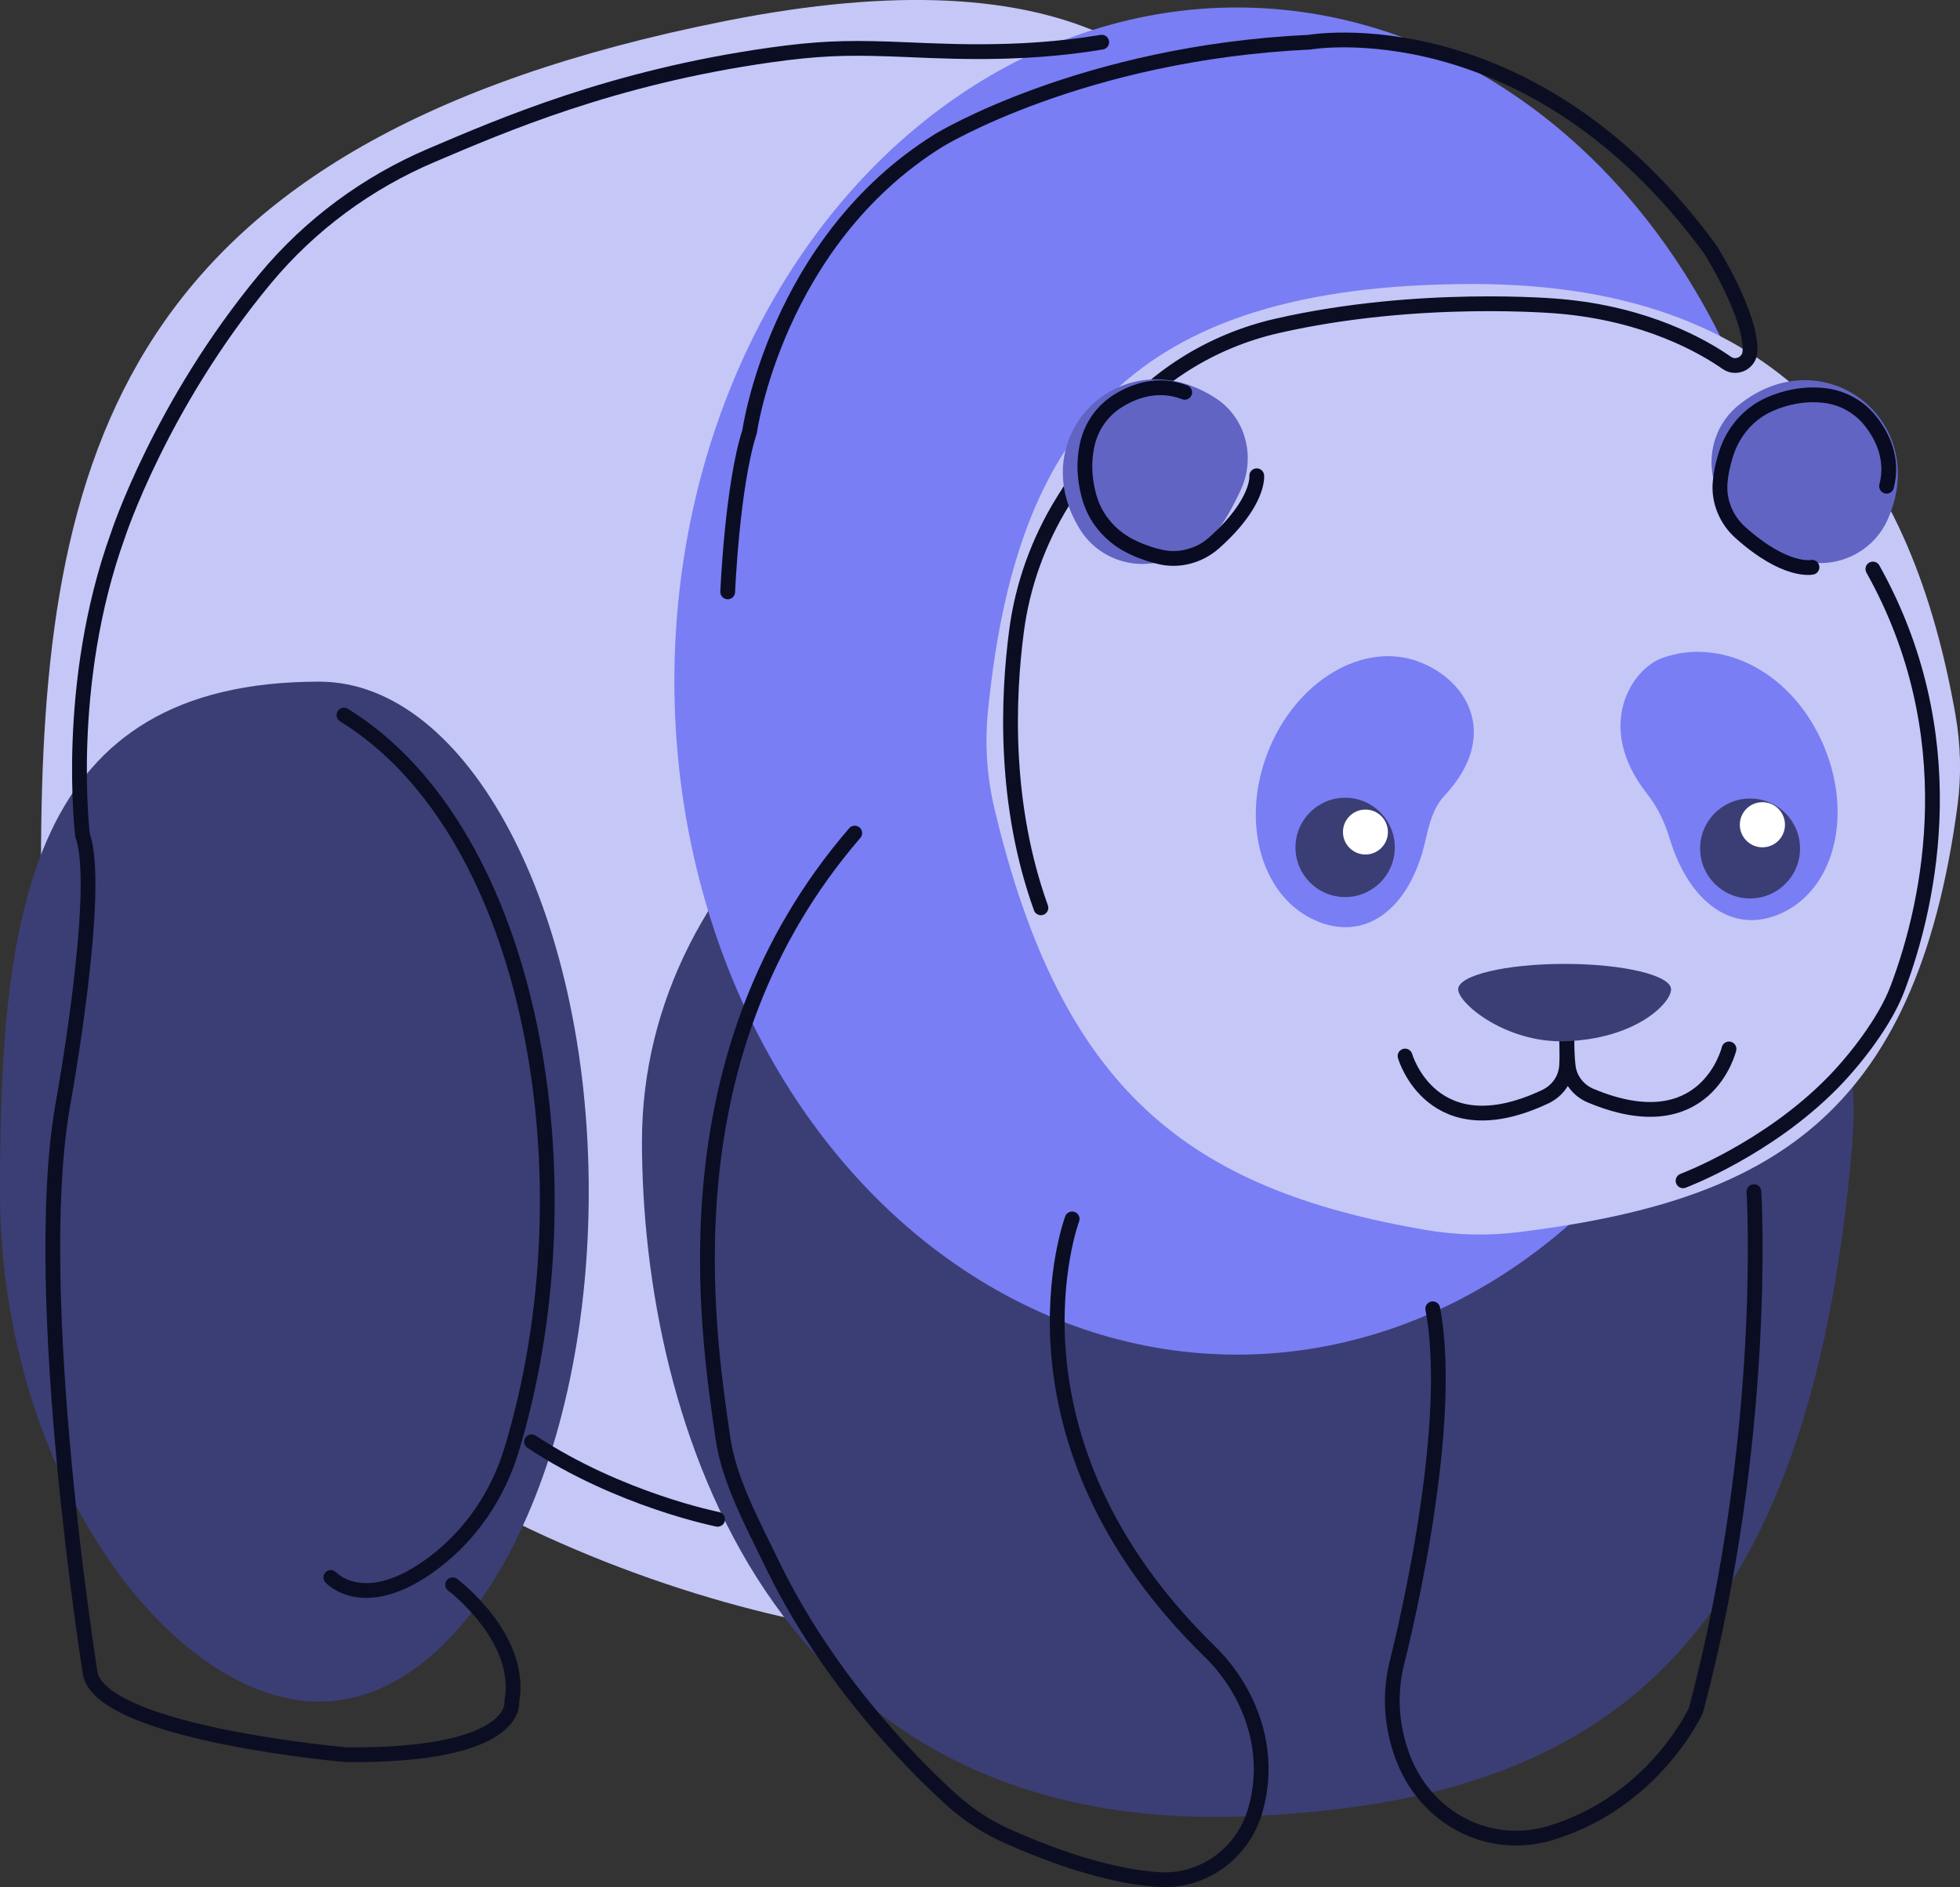 <?xml version="1.0" encoding="UTF-8"?>
<svg id="Layer_2" data-name="Layer 2" xmlns="http://www.w3.org/2000/svg" viewBox="0 0 198.88 191.5">
  <rect x="0" y="0" width="198.88" height="191.5" fill="#333333" stroke="none"/>
  <defs>
    <style>
      .cls-1, .cls-2 {
        stroke-miterlimit: 10;
      }

      .cls-1, .cls-2, .cls-3 {
        fill: none;
        stroke-linecap: round;
        stroke-width: 1.5px;
      }

      .cls-1, .cls-3 {
        stroke: #0b0e23;
      }

      .cls-2 {
        stroke: #080b21;
      }

      .cls-3 {
        stroke-linejoin: round;
      }

      .cls-4 {
        fill: #6164c3;
      }

      .cls-4, .cls-5, .cls-6, .cls-7, .cls-8 {
        stroke-width: 0px;
      }

      .cls-5 {
        fill: #797ef4;
      }

      .cls-6 {
        fill: #3b3e75;
      }

      .cls-7 {
        fill: #c5c7f7;
      }

      .cls-8 {
        fill: #fff;
      }
    </style>
  </defs>
  <g id="Light_and_dark_modes" data-name="Light and dark modes">
    <g id="panda_mascot_LM_" data-name="panda mascot (LM)">
      <path class="cls-7" d="M131.95,87.17c0,41.64,4.9,93.21-58.4,75.4C41.99,153.68,4.16,129.41,4.16,87.77S12.05,14.38,73.55,2.14c70.21-13.97,58.4,43.38,58.4,85.02Z"/>
      <path class="cls-6" d="M187.97,115.8c-4.42,53.82-27.46,67.07-61.35,68.5-48.56,2.05-61.48-40.18-61.48-68.5s27.5-51.27,61.41-51.27,63.73,23.06,61.41,51.27Z"/>
      <ellipse class="cls-5" cx="125.51" cy="69.11" rx="57.08" ry="68.35"/>
      <path class="cls-7" d="M198.63,81.72c-4.26,31.96-19.43,40.16-44.43,43.3-3.17.4-6.38.33-9.53-.21-24.14-4.15-36.97-14.15-43.77-42.78-.77-3.24-.98-6.59-.65-9.9,2.8-27.93,14.11-43.31,49.24-43.31,32.51,0,44.59,19.2,48.92,43.65.54,3.06.63,6.18.22,9.25Z"/>
      <path class="cls-6" d="M59.74,120.92c0,28.58-12.24,51.75-27.35,51.75S0,149.51,0,120.92s3.05-51.75,32.39-51.75c15.1,0,27.35,23.17,27.35,51.75Z"/>
      <path class="cls-1" d="M111.79,4.28c-8.81,1.48-16.7.85-21.58.69-4.52-.15-7.33-.05-12.04.61-16.06,2.27-27.23,7.14-34.34,10.16-6.55,2.78-12.35,7.05-16.9,12.52-10.65,12.81-14.96,26.04-14.96,26.04-5.49,15.2-3.59,30.47-3.59,30.47,2,5.56-2.05,27.6-2.05,27.6-3.3,19.35,2.85,57.59,2.85,57.59,1.65,6,25.95,8.1,25.95,8.1,17.7.15,16.8-5.39,16.8-5.39,1.2-6.46-6-11.86-6-11.86"/>
      <path class="cls-1" d="M34.9,72.56c19.34,11.92,25.27,47.41,17,74.59-1.38,4.54-4.11,8.59-7.9,11.44-7.02,5.28-10.43,1.48-10.43,1.48"/>
      <path class="cls-1" d="M53.94,146.3c8.92,5.9,18.88,7.87,18.88,7.87"/>
      <path class="cls-1" d="M86.73,84.54c-19.28,22.34-15.02,50.11-13.37,61.42.63,4.32,3.04,8.7,4.91,12.59,5.52,11.49,13.84,20.03,18.16,23.97,1.76,1.61,3.75,2.91,5.9,3.86,7.15,3.16,12.11,4.16,15.32,4.35,4.3.26,8.34-2.52,9.67-6.85.03-.08.05-.16.07-.25,1.69-5.86-.44-11.95-4.67-16.08-22.22-21.7-13.93-43.86-13.93-43.86"/>
      <path class="cls-1" d="M145.38,132.81c2.43,12.7-3.7,36.17-3.7,36.17-.76,3.36-.37,6.38.52,8.95,2.29,6.6,8.9,9.98,15.18,8.06,10.56-3.23,14.71-12.45,14.71-12.45,7.41-27.89,5.88-52.62,5.88-52.62"/>
      <path class="cls-1" d="M105.62,92.12c-3.77-10.5-3.38-21.24-2.47-28.12.61-4.63,2.21-9.07,4.66-13.05,1.78-2.88,3.46-5.27,4.97-7.23,4.18-5.4,10.11-9.11,16.76-10.64,14.43-3.31,28.68-2,28.68-2,8.89.76,14.65,4.1,16.99,5.74.96.67,2.3.02,2.36-1.15.19-3.66-4.02-10.35-4.02-10.35C155.27.35,132.87,4.28,132.87,4.28c-23.12,1.09-37.6,9.96-37.6,9.96-16.52,10.28-19.21,29.56-19.21,29.56-1.77,5.47-2.22,16.26-2.22,16.26"/>
      <g>
        <g>
          <path class="cls-3" d="M158.96,104.66c.07,1.5.05,2.66,0,3.52-.09,1.36-.94,2.53-2.17,3.11-11.49,5.41-14.22-4.13-14.22-4.13"/>
          <path class="cls-3" d="M158.96,104.66c0,1.51.06,2.66.16,3.52.15,1.35,1.05,2.49,2.3,3.01,11.72,4.9,14.02-4.75,14.02-4.75"/>
        </g>
        <path class="cls-6" d="M169.56,100.39c0,1.43-3.65,5.07-10.8,5.27-5.96.17-10.8-3.84-10.8-5.27s4.84-2.58,10.8-2.58,10.8,1.16,10.8,2.58Z"/>
      </g>
      <g>
        <path class="cls-5" d="M180.84,92.63c-4.92,2.32-9.44-.99-11.43-7.57-.49-1.62-1.21-3.14-2.27-4.49-5.41-6.87-1.56-12.69,1.52-13.8,5.74-2.07,12.72,1.08,16.09,8.22,3.36,7.14,1.62,15.04-3.9,17.64Z"/>
        <g>
          <circle class="cls-6" cx="177.58" cy="86.1" r="5.07"/>
          <circle class="cls-8" cx="178.83" cy="83.69" r="2.29"/>
        </g>
      </g>
      <g>
        <path class="cls-5" d="M133.79,93.54c5.06,1.98,9.33-1.58,10.84-8.21.37-1.64.78-3.34,1.94-4.59,5.55-5.93,2.55-11.58-2.5-13.55-5.68-2.22-12.59,1.88-15.43,9.15-2.84,7.28-.53,14.97,5.15,17.19Z"/>
        <g>
          <circle class="cls-6" cx="136.49" cy="85.99" r="5.04"/>
          <circle class="cls-8" cx="138.55" cy="84.43" r="2.28"/>
        </g>
      </g>
      <g>
        <path class="cls-4" d="M125.84,49.86c-2.24,4.6-2.8,4.79-6.67,6.63-3.45,1.65-7.61.45-9.61-2.81-5.84-9.52,4.35-19.5,13.86-13.23,3.07,2.03,4.03,6.11,2.41,9.41Z"/>
        <path class="cls-2" d="M120.21,39.81c-2.7-1.04-5.12-.15-6.75.86s-2.74,2.62-3.14,4.46c-.46,2.1-.19,4.01.27,5.51.68,2.21,2.32,3.98,4.42,4.94,1.08.5,2.05.8,2.88.97,1.89.39,3.86-.19,5.31-1.47,4.62-4.11,4.32-6.8,4.32-6.8"/>
      </g>
      <g id="ear_1" data-name="ear 1">
        <path class="cls-4" d="M182.3,56.74c-4.83-1.63-5.1-2.16-7.42-5.75-2.08-3.21-1.43-7.49,1.55-9.89,8.56-6.92,19.58,1.54,15.12,11.6-1.57,3.53-5.58,5.28-9.24,4.04Z"/>
        <path class="cls-2" d="M191.43,49.34c.72-2.8-.44-5.11-1.63-6.61s-2.91-2.42-4.79-2.61c-2.13-.22-4,.27-5.44.9-2.11.93-3.69,2.76-4.4,4.96-.37,1.13-.56,2.13-.63,2.97-.17,1.92.63,3.82,2.07,5.1,4.61,4.12,7.25,3.51,7.25,3.51"/>
      </g>
      <path class="cls-1" d="M190.04,57.74c9.35,16.71,5.93,33.55,2.48,42.62-1.23,3.24-4.14,7.04-6.56,9.51-6.65,6.77-15.18,9.95-15.18,9.95"/>
    </g>
  </g>
</svg>